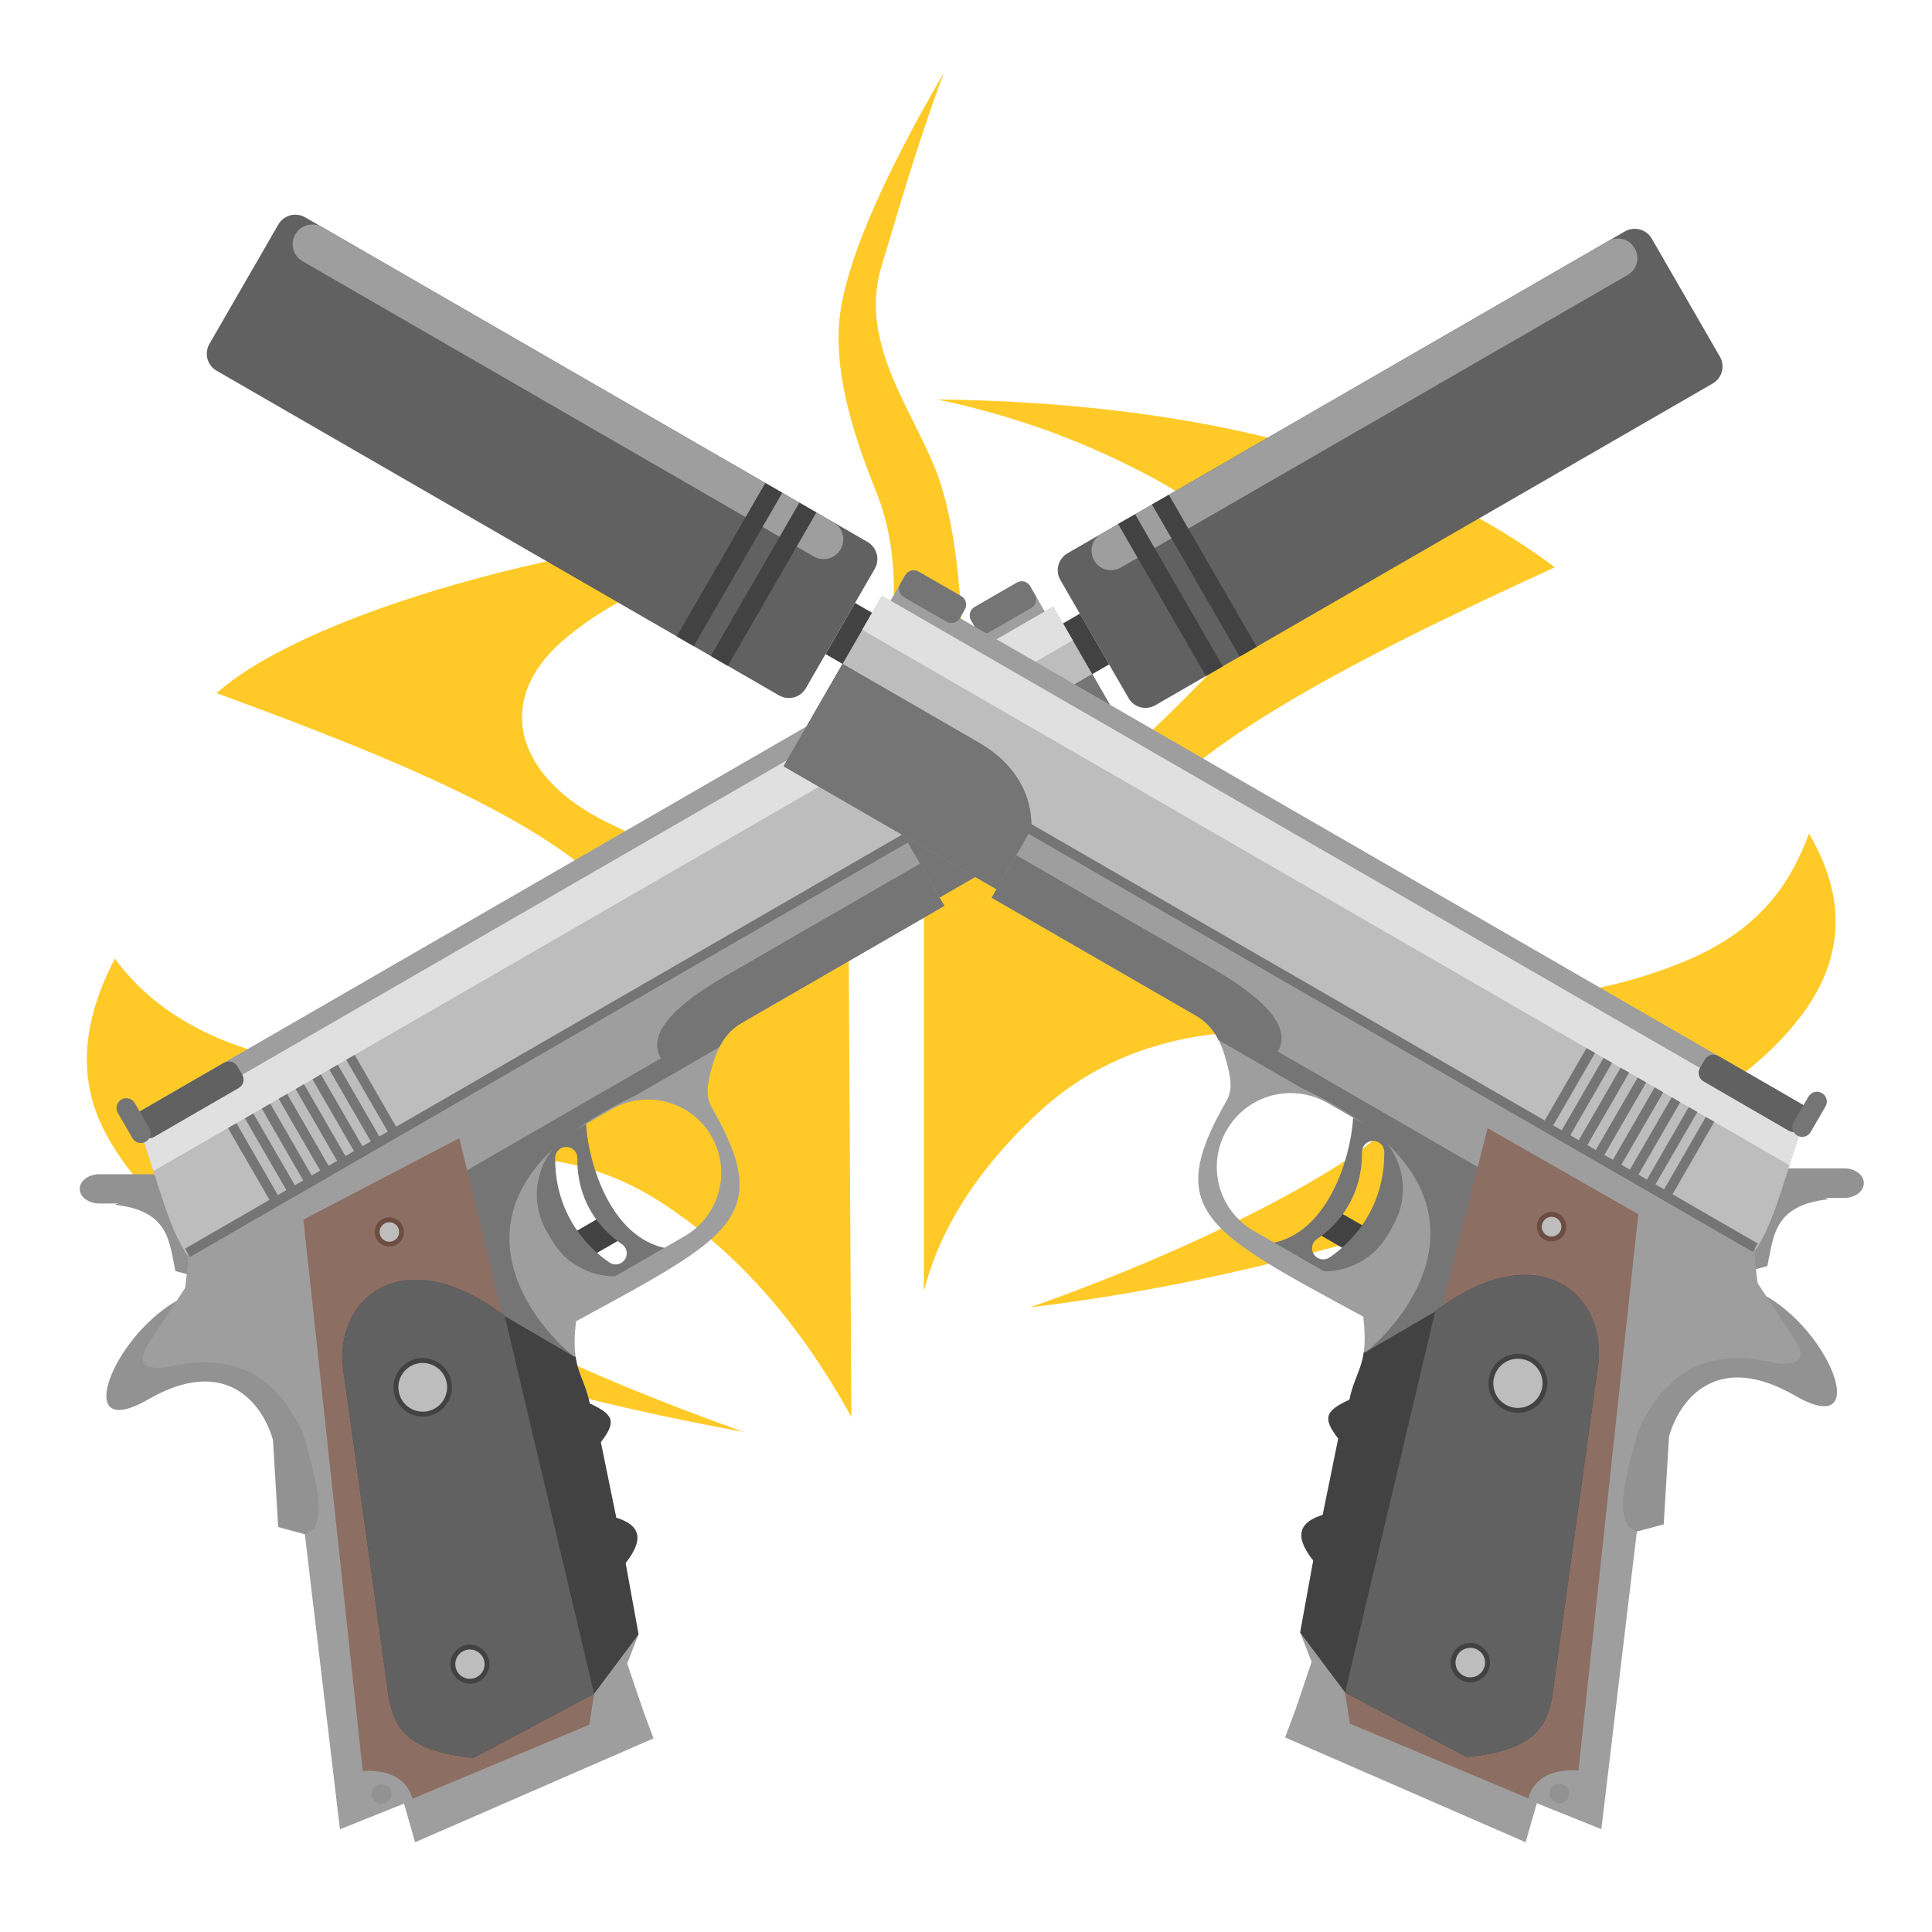 
<svg xmlns="http://www.w3.org/2000/svg" xmlns:xlink="http://www.w3.org/1999/xlink" width="64px" height="64px" viewBox="0 0 64 64" version="1.1">
<g id="surface1">
<path style=" stroke:none;fill-rule:evenodd;fill:rgb(100%,79.216%,15.686%);fill-opacity:1;" d="M 31.27 2.406 C 29.223 5.922 27.867 8.961 27.785 10.887 C 27.715 12.613 28.27 14.41 29.031 16.305 C 29.824 18.273 29.906 21.012 28.645 25.539 L 31.594 24.32 C 32.094 22.094 31.852 18.176 31.156 16.012 C 30.449 13.816 28.383 11.508 29.203 8.809 C 29.355 8.316 29.543 7.68 29.762 6.953 C 30.168 5.605 30.684 3.961 31.27 2.406 Z M 27.629 17.371 C 20.105 17.562 10.438 20.09 7.172 22.961 C 13.57 25.305 19.031 27.559 21.016 30.473 C 22.105 32.062 22.613 33.855 20.414 34.621 C 17.18 35.746 13.77 35.828 10.262 35.242 C 7.121 34.723 5.062 33.473 3.805 31.754 C 2.785 33.715 2.504 35.648 3.48 37.504 C 6.102 42.496 14.574 45.582 24.641 47.438 C 19.012 45.422 15.047 43.492 12.844 41.461 C 11.863 40.555 12.031 39.613 13.219 39.145 C 16.449 37.867 19.422 38.176 22.043 39.922 C 24.461 41.531 26.516 43.867 28.203 46.941 L 28.109 30.531 C 25.465 29.617 22.809 28.555 20.137 27.254 C 17.07 25.758 16.34 23.207 18.656 21.211 C 20.664 19.477 23.727 18.398 27.629 17.371 Z M 30.605 29.555 L 30.605 42.77 C 31.129 40.707 32.379 38.738 34.375 36.875 C 35.891 35.465 37.582 34.734 39.355 34.387 C 41.281 34.012 43.395 34.195 45.496 35.039 C 46.629 35.496 46.734 36.285 46.109 37.16 C 45.16 38.484 39.816 41.324 34.113 43.309 C 39.008 42.727 43.895 41.543 48.797 39.914 C 54.582 37.992 58.047 35.875 59.742 33.547 C 61.094 31.688 61.16 29.715 59.926 27.613 C 59.367 29.102 58.434 30.742 55.867 31.82 C 52.148 33.387 48.234 33.328 44.246 32.551 C 42.297 32.172 40.461 31.637 38.73 30.801 C 37.137 30.027 36.375 29.578 37.266 27.887 C 38.824 24.941 44.707 21.902 51.508 18.793 C 46.398 14.969 39.375 13.344 31.043 13.23 C 33.637 13.773 36.004 14.652 38.184 15.828 C 41.672 17.707 42.566 19.75 39.828 22.551 C 36.352 26.109 33.004 28.82 30.605 29.555 Z M 30.605 29.555 "/>
<path style=" stroke:none;fill-rule:nonzero;fill:rgb(25.882%,25.882%,25.882%);fill-opacity:1;" d="M 34.652 20.977 L 35.773 20.328 L 36.742 22.008 L 35.621 22.656 Z M 34.652 20.977 "/>
<path style=" stroke:none;fill-rule:nonzero;fill:rgb(57.647%,57.255%,57.255%);fill-opacity:1;" d="M 6.574 42.785 C 4.012 43.516 2.109 47.973 4.906 46.359 C 7.426 44.902 8.676 46.422 9.043 47.703 L 9.215 50.586 L 10.098 50.824 L 14.102 50.004 L 13.109 43.113 Z M 6.574 42.785 "/>
<path style=" stroke:none;fill-rule:nonzero;fill:rgb(61.961%,61.961%,61.961%);fill-opacity:1;" d="M 4.344 36.98 L 34.285 19.695 L 35.254 21.375 L 5.312 38.66 Z M 4.344 36.98 "/>
<path style=" stroke:none;fill-rule:nonzero;fill:rgb(57.647%,57.255%,57.255%);fill-opacity:1;" d="M 2.879 39.008 C 2.734 39.098 2.641 39.23 2.641 39.383 C 2.641 39.652 2.93 39.867 3.289 39.867 L 3.926 39.867 L 3.797 39.91 C 5.621 40.102 5.605 41.156 5.809 42.105 L 6.25 42.223 L 7.445 40.414 L 6.023 39.711 C 6.133 39.625 6.195 39.512 6.195 39.383 C 6.195 39.113 5.91 38.898 5.551 38.898 L 3.289 38.898 C 3.133 38.898 2.988 38.938 2.879 39.008 Z M 2.879 39.008 "/>
<path style=" stroke:none;fill-rule:nonzero;fill:rgb(25.882%,25.882%,25.882%);fill-opacity:1;" d="M 18.91 40.887 L 20.031 40.238 L 20.516 41.078 L 19.395 41.723 Z M 18.91 40.887 "/>
<path style=" stroke:none;fill-rule:nonzero;fill:rgb(45.882%,45.882%,45.882%);fill-opacity:1;" d="M 17.09 37.086 L 17.027 40.852 L 19.762 43.004 L 22.559 41.391 C 20.379 41.426 19.5 38.68 19.414 37.234 Z M 18.574 38.043 C 18.633 38.012 18.695 37.992 18.762 37.996 C 18.965 37.996 19.125 38.16 19.125 38.363 C 19.109 39.793 19.871 40.723 20.602 41.215 C 20.77 41.328 20.812 41.559 20.699 41.723 C 20.586 41.891 20.359 41.938 20.191 41.824 C 19.297 41.219 18.375 40.051 18.391 38.355 C 18.395 38.227 18.465 38.109 18.574 38.043 Z M 18.574 38.043 "/>
<path style=" stroke:none;fill-rule:nonzero;fill:rgb(74.118%,74.118%,74.118%);fill-opacity:1;" d="M 6.371 41.781 C 5.637 40.988 5.215 39.039 4.668 37.543 L 34.891 20.094 L 38.121 25.691 L 31.402 29.566 L 30.285 30.215 Z M 6.371 41.781 "/>
<path style=" stroke:none;fill-rule:nonzero;fill:rgb(87.843%,87.843%,87.843%);fill-opacity:1;" d="M 4.668 37.543 C 4.812 37.938 4.949 38.363 5.082 38.793 L 35.535 21.211 L 34.891 20.094 Z M 4.668 37.543 "/>
<path style=" stroke:none;fill-rule:nonzero;fill:rgb(38.039%,38.039%,38.039%);fill-opacity:1;" d="M 4.625 36.82 L 7.422 35.203 C 7.578 35.117 7.773 35.168 7.863 35.324 L 8.027 35.602 C 8.113 35.758 8.062 35.957 7.906 36.043 L 5.109 37.66 C 4.953 37.75 4.758 37.695 4.668 37.543 L 4.508 37.262 C 4.418 37.105 4.469 36.91 4.625 36.82 Z M 4.625 36.82 "/>
<path style=" stroke:none;fill-rule:nonzero;fill:rgb(45.882%,45.882%,45.882%);fill-opacity:1;" d="M 31.703 24.918 C 29.746 26.047 29.992 27.77 29.992 27.77 L 31.125 29.73 L 38.121 25.691 L 36.18 22.332 Z M 31.703 24.918 "/>
<path style=" stroke:none;fill-rule:nonzero;fill:rgb(61.961%,61.961%,61.961%);fill-opacity:1;" d="M 6.207 41.504 L 6.23 41.863 L 6.133 42.664 L 4.938 44.473 C 4.543 45.078 4.703 45.355 5.426 45.312 C 6.426 45.109 8.707 44.539 10.043 47.496 C 10.41 48.777 10.773 50.059 10.379 50.66 L 10.098 50.824 L 11.262 60.598 L 13.383 59.746 L 13.75 61.027 L 21.648 57.586 L 21.305 56.664 L 20.777 55.105 L 21.152 54.141 L 20.723 51.777 C 21.41 50.906 21.117 50.496 20.414 50.277 L 19.902 47.773 C 20.426 47.09 20.336 46.867 19.535 46.492 C 19.332 45.492 18.891 45.375 19.082 43.77 C 24.184 40.988 25.68 40.332 23.582 36.695 C 23.34 36.277 23.457 35.836 23.574 35.395 C 23.754 34.73 24.012 34.211 24.57 33.887 L 31.285 30.008 L 30.961 29.449 L 30.801 29.168 L 29.992 27.77 Z M 18.996 37.477 L 20.254 36.75 C 21.418 36.078 22.895 36.477 23.566 37.637 C 24.234 38.801 23.84 40.277 22.68 40.949 L 20.371 42.281 C 19.531 42.281 18.719 41.848 18.27 41.066 L 18.109 40.789 C 17.438 39.625 17.832 38.148 18.996 37.477 Z M 18.996 37.477 "/>
<path style=" stroke:none;fill-rule:nonzero;fill:rgb(45.882%,45.882%,45.882%);fill-opacity:1;" d="M 24.043 32.324 C 21.871 33.578 21.531 34.441 21.891 35.059 L 15.176 38.938 C 13.801 42.785 15.816 44.27 19.008 44.934 C 17.641 43.855 14.055 39.582 21.094 36.266 L 22.215 35.621 L 23.832 34.684 C 24 34.352 24.23 34.082 24.57 33.887 L 31.285 30.008 L 30.961 29.449 L 30.801 29.168 L 30.477 28.609 Z M 12.938 40.23 L 13.258 40.789 L 13.82 40.465 L 13.496 39.906 Z M 12.938 40.23 "/>
<path style=" stroke:none;fill-rule:nonzero;fill:rgb(55.294%,43.137%,38.824%);fill-opacity:1;" d="M 12.016 58.668 L 10.051 40.402 L 15.215 37.703 L 19.68 56.109 L 19.523 57.133 L 13.664 59.586 C 13.473 58.859 12.77 58.617 12.016 58.668 Z M 12.016 58.668 "/>
<path style=" stroke:none;fill-rule:nonzero;fill:rgb(25.882%,25.882%,25.882%);fill-opacity:1;" d="M 11.355 45.246 L 12.887 56.301 C 13.094 57.301 13.555 58.012 15.68 58.234 L 19.68 56.109 L 21.152 54.141 L 20.723 51.777 C 21.41 50.906 21.117 50.496 20.414 50.277 L 19.902 47.773 C 20.426 47.09 20.336 46.867 19.535 46.492 C 19.398 45.816 19.152 45.543 19.066 44.941 L 19.008 44.934 L 16.758 43.621 C 13.422 41.07 11.141 42.941 11.355 45.246 Z M 11.355 45.246 "/>
<path style=" stroke:none;fill-rule:nonzero;fill:rgb(38.039%,38.039%,38.039%);fill-opacity:1;" d="M 12.551 42.699 C 11.703 43.18 11.254 44.164 11.355 45.246 L 12.887 56.301 C 13.094 57.301 13.555 58.012 15.68 58.234 L 19.68 56.109 L 16.719 43.59 C 14.965 42.266 13.504 42.16 12.551 42.699 Z M 12.551 42.699 "/>
<path style=" stroke:none;fill-rule:nonzero;fill:rgb(57.647%,57.255%,57.255%);fill-opacity:1;" d="M 12.48 59.148 C 12.633 59.059 12.832 59.113 12.922 59.266 C 13.008 59.422 12.957 59.621 12.801 59.707 C 12.648 59.797 12.449 59.746 12.359 59.59 C 12.273 59.438 12.324 59.238 12.48 59.148 Z M 12.48 59.148 "/>
<path style=" stroke:none;fill-rule:nonzero;fill:rgb(25.882%,25.882%,25.882%);fill-opacity:1;" d="M 13.52 45.117 C 13.98 44.848 14.574 45.008 14.844 45.473 C 15.109 45.934 14.953 46.527 14.488 46.797 C 14.023 47.062 13.43 46.906 13.164 46.441 C 12.895 45.977 13.055 45.383 13.52 45.117 Z M 13.52 45.117 "/>
<path style=" stroke:none;fill-rule:nonzero;fill:rgb(25.882%,25.882%,25.882%);fill-opacity:1;" d="M 15.242 54.566 C 15.555 54.391 15.949 54.496 16.125 54.805 C 16.305 55.113 16.199 55.508 15.891 55.688 C 15.582 55.867 15.188 55.758 15.008 55.449 C 14.828 55.141 14.934 54.746 15.242 54.566 Z M 15.242 54.566 "/>
<path style=" stroke:none;fill-rule:nonzero;fill:rgb(42.745%,29.804%,25.49%);fill-opacity:1;" d="M 12.656 40.391 C 12.887 40.258 13.184 40.336 13.316 40.57 C 13.453 40.801 13.371 41.098 13.141 41.23 C 12.91 41.363 12.613 41.285 12.48 41.055 C 12.344 40.82 12.426 40.527 12.656 40.391 Z M 12.656 40.391 "/>
<path style=" stroke:none;fill-rule:nonzero;fill:rgb(45.882%,45.882%,45.882%);fill-opacity:1;" d="M 32.285 20.105 L 33.684 19.297 C 33.836 19.207 34.035 19.262 34.125 19.414 L 34.285 19.695 C 34.375 19.852 34.32 20.047 34.168 20.137 L 32.77 20.945 C 32.613 21.035 32.418 20.98 32.328 20.828 L 32.164 20.547 C 32.078 20.391 32.129 20.195 32.285 20.105 Z M 32.285 20.105 "/>
<path style=" stroke:none;fill-rule:nonzero;fill:rgb(45.882%,45.882%,45.882%);fill-opacity:1;" d="M 4.023 36.422 C 4.176 36.332 4.375 36.387 4.465 36.539 L 4.949 37.379 C 5.035 37.535 4.984 37.73 4.828 37.82 C 4.676 37.91 4.477 37.859 4.387 37.703 L 3.902 36.863 C 3.812 36.711 3.867 36.512 4.023 36.422 Z M 4.023 36.422 "/>
<path style=" stroke:none;fill-rule:nonzero;fill:rgb(45.882%,45.882%,45.882%);fill-opacity:1;" d="M 6.129 41.363 L 30.051 27.551 L 30.215 27.828 L 6.289 41.641 Z M 6.129 41.363 "/>
<path style=" stroke:none;fill-rule:nonzero;fill:rgb(45.882%,45.882%,45.882%);fill-opacity:1;" d="M 7.551 37.367 L 7.832 37.207 L 9.285 39.727 L 9.008 39.887 Z M 7.551 37.367 "/>
<path style=" stroke:none;fill-rule:nonzero;fill:rgb(45.882%,45.882%,45.882%);fill-opacity:1;" d="M 8.113 37.047 L 8.391 36.883 L 9.848 39.402 L 9.566 39.562 Z M 8.113 37.047 "/>
<path style=" stroke:none;fill-rule:nonzero;fill:rgb(45.882%,45.882%,45.882%);fill-opacity:1;" d="M 8.672 36.723 L 8.953 36.562 L 10.406 39.078 L 10.125 39.242 Z M 8.672 36.723 "/>
<path style=" stroke:none;fill-rule:nonzero;fill:rgb(45.882%,45.882%,45.882%);fill-opacity:1;" d="M 9.23 36.398 L 9.512 36.238 L 10.965 38.758 L 10.688 38.918 Z M 9.23 36.398 "/>
<path style=" stroke:none;fill-rule:nonzero;fill:rgb(45.882%,45.882%,45.882%);fill-opacity:1;" d="M 9.793 36.074 L 10.07 35.914 L 11.523 38.434 L 11.246 38.594 Z M 9.793 36.074 "/>
<path style=" stroke:none;fill-rule:nonzero;fill:rgb(45.882%,45.882%,45.882%);fill-opacity:1;" d="M 10.352 35.754 L 10.629 35.59 L 12.086 38.109 L 11.805 38.27 Z M 10.352 35.754 "/>
<path style=" stroke:none;fill-rule:nonzero;fill:rgb(45.882%,45.882%,45.882%);fill-opacity:1;" d="M 10.91 35.43 L 11.191 35.27 L 12.645 37.785 L 12.363 37.949 Z M 10.91 35.43 "/>
<path style=" stroke:none;fill-rule:nonzero;fill:rgb(45.882%,45.882%,45.882%);fill-opacity:1;" d="M 11.469 35.105 L 11.75 34.945 L 13.203 37.465 L 12.926 37.625 Z M 11.469 35.105 "/>
<path style=" stroke:none;fill-rule:nonzero;fill:rgb(45.882%,45.882%,45.882%);fill-opacity:1;" d="M 31.703 24.918 C 29.746 26.047 29.992 27.77 29.992 27.77 L 31.125 29.73 L 38.121 25.691 L 36.18 22.332 Z M 31.703 24.918 "/>
<path style=" stroke:none;fill-rule:nonzero;fill:rgb(74.118%,74.118%,74.118%);fill-opacity:1;" d="M 13.598 45.258 C 13.984 45.035 14.48 45.168 14.703 45.551 C 14.926 45.938 14.793 46.434 14.406 46.656 C 14.02 46.879 13.527 46.746 13.305 46.359 C 13.082 45.973 13.215 45.48 13.598 45.258 Z M 13.598 45.258 "/>
<path style=" stroke:none;fill-rule:nonzero;fill:rgb(74.118%,74.118%,74.118%);fill-opacity:1;" d="M 15.324 54.707 C 15.555 54.574 15.852 54.652 15.988 54.887 C 16.121 55.117 16.043 55.414 15.809 55.547 C 15.578 55.68 15.281 55.602 15.148 55.371 C 15.012 55.137 15.094 54.84 15.324 54.707 Z M 15.324 54.707 "/>
<path style=" stroke:none;fill-rule:nonzero;fill:rgb(74.118%,74.118%,74.118%);fill-opacity:1;" d="M 12.738 40.531 C 12.891 40.441 13.09 40.496 13.18 40.648 C 13.266 40.805 13.215 41.004 13.059 41.09 C 12.906 41.18 12.707 41.129 12.617 40.973 C 12.527 40.82 12.582 40.621 12.738 40.531 Z M 12.738 40.531 "/>
<path style=" stroke:none;fill-rule:nonzero;fill:rgb(38.039%,38.039%,38.039%);fill-opacity:1;" d="M 35.363 18.328 L 53.832 7.664 C 54.141 7.488 54.535 7.594 54.715 7.902 L 56.977 11.82 C 57.152 12.129 57.047 12.523 56.738 12.703 L 38.27 23.363 C 37.961 23.543 37.566 23.438 37.387 23.129 L 35.125 19.211 C 34.945 18.902 35.055 18.508 35.363 18.328 Z M 35.363 18.328 "/>
<path style=" stroke:none;fill-rule:nonzero;fill:rgb(61.961%,61.961%,61.961%);fill-opacity:1;" d="M 36.48 17.684 L 53.27 7.988 C 53.578 7.809 53.977 7.914 54.152 8.227 C 54.332 8.535 54.227 8.93 53.918 9.109 L 37.129 18.801 C 36.816 18.98 36.422 18.875 36.246 18.566 C 36.066 18.254 36.172 17.859 36.48 17.684 Z M 36.48 17.684 "/>
<path style=" stroke:none;fill-rule:nonzero;fill:rgb(25.882%,25.882%,25.882%);fill-opacity:1;" d="M 37.039 17.359 L 37.602 17.035 L 40.508 22.074 L 39.949 22.395 Z M 37.039 17.359 "/>
<path style=" stroke:none;fill-rule:nonzero;fill:rgb(25.882%,25.882%,25.882%);fill-opacity:1;" d="M 38.16 16.711 L 38.719 16.391 L 41.629 21.426 L 41.066 21.75 Z M 38.16 16.711 "/>
<path style=" stroke:none;fill-rule:nonzero;fill:rgb(25.882%,25.882%,25.882%);fill-opacity:1;" d="M 29.453 20.625 L 28.324 19.973 L 27.348 21.668 L 28.477 22.32 Z M 29.453 20.625 "/>
<path style=" stroke:none;fill-rule:nonzero;fill:rgb(57.647%,57.255%,57.255%);fill-opacity:1;" d="M 57.777 42.625 C 60.359 43.363 62.281 47.859 59.457 46.23 C 56.918 44.762 55.656 46.293 55.289 47.586 L 55.113 50.496 L 54.223 50.734 L 50.184 49.906 L 51.184 42.957 Z M 57.777 42.625 "/>
<path style=" stroke:none;fill-rule:nonzero;fill:rgb(61.961%,61.961%,61.961%);fill-opacity:1;" d="M 60.027 36.773 L 29.824 19.336 L 28.844 21.027 L 59.047 38.465 Z M 60.027 36.773 "/>
<path style=" stroke:none;fill-rule:nonzero;fill:rgb(57.647%,57.255%,57.255%);fill-opacity:1;" d="M 61.508 38.816 C 61.652 38.906 61.742 39.039 61.742 39.191 C 61.742 39.465 61.453 39.684 61.09 39.684 L 60.449 39.684 L 60.578 39.727 C 58.738 39.918 58.754 40.98 58.547 41.941 L 58.102 42.059 L 56.898 40.234 L 58.332 39.527 C 58.223 39.438 58.156 39.32 58.156 39.191 C 58.156 38.922 58.449 38.703 58.809 38.703 L 61.09 38.703 C 61.25 38.703 61.395 38.746 61.508 38.816 Z M 61.508 38.816 "/>
<path style=" stroke:none;fill-rule:nonzero;fill:rgb(25.882%,25.882%,25.882%);fill-opacity:1;" d="M 45.332 40.707 L 44.203 40.059 L 43.715 40.902 L 44.844 41.555 Z M 45.332 40.707 "/>
<path style=" stroke:none;fill-rule:nonzero;fill:rgb(45.882%,45.882%,45.882%);fill-opacity:1;" d="M 47.168 36.875 L 47.234 40.676 L 44.477 42.848 L 41.652 41.219 C 43.852 41.254 44.738 38.484 44.824 37.027 Z M 45.672 37.844 C 45.613 37.809 45.547 37.793 45.484 37.793 C 45.277 37.797 45.113 37.961 45.117 38.168 C 45.129 39.609 44.363 40.547 43.629 41.043 C 43.457 41.156 43.414 41.387 43.527 41.555 C 43.641 41.727 43.871 41.77 44.043 41.656 C 44.941 41.047 45.871 39.871 45.855 38.16 C 45.855 38.027 45.785 37.906 45.672 37.844 Z M 45.672 37.844 "/>
<path style=" stroke:none;fill-rule:nonzero;fill:rgb(74.118%,74.118%,74.118%);fill-opacity:1;" d="M 57.984 41.613 C 58.723 40.812 59.148 38.844 59.699 37.336 L 29.215 19.734 L 25.957 25.383 L 32.73 29.293 L 33.859 29.945 Z M 57.984 41.613 "/>
<path style=" stroke:none;fill-rule:nonzero;fill:rgb(87.843%,87.843%,87.843%);fill-opacity:1;" d="M 59.699 37.336 C 59.555 37.734 59.418 38.168 59.281 38.602 L 28.562 20.863 L 29.215 19.734 Z M 59.699 37.336 "/>
<path style=" stroke:none;fill-rule:nonzero;fill:rgb(38.039%,38.039%,38.039%);fill-opacity:1;" d="M 59.742 36.609 L 56.922 34.98 C 56.766 34.891 56.566 34.941 56.477 35.098 L 56.312 35.383 C 56.223 35.535 56.277 35.734 56.434 35.824 L 59.254 37.457 C 59.41 37.547 59.609 37.492 59.699 37.336 L 59.863 37.055 C 59.953 36.898 59.898 36.699 59.742 36.609 Z M 59.742 36.609 "/>
<path style=" stroke:none;fill-rule:nonzero;fill:rgb(45.882%,45.882%,45.882%);fill-opacity:1;" d="M 32.426 24.602 C 34.402 25.742 34.152 27.48 34.152 27.48 L 33.012 29.457 L 25.957 25.383 L 27.91 21.992 Z M 32.426 24.602 "/>
<path style=" stroke:none;fill-rule:nonzero;fill:rgb(61.961%,61.961%,61.961%);fill-opacity:1;" d="M 58.145 41.332 L 58.125 41.695 L 58.223 42.504 L 59.426 44.328 C 59.828 44.938 59.664 45.219 58.938 45.176 C 57.926 44.969 55.625 44.395 54.277 47.379 C 53.91 48.672 53.539 49.965 53.941 50.57 L 54.223 50.734 L 53.047 60.594 L 50.91 59.734 L 50.539 61.027 L 42.57 57.555 L 42.918 56.625 L 43.449 55.051 L 43.07 54.082 L 43.504 51.695 C 42.809 50.816 43.109 50.406 43.816 50.184 L 44.332 47.656 C 43.805 46.969 43.895 46.742 44.703 46.367 C 44.91 45.355 45.352 45.238 45.16 43.617 C 40.012 40.816 38.504 40.152 40.621 36.484 C 40.867 36.059 40.746 35.613 40.629 35.168 C 40.449 34.5 40.188 33.977 39.625 33.648 L 32.848 29.738 L 33.176 29.172 L 33.34 28.891 L 34.152 27.48 Z M 45.246 37.273 L 43.977 36.539 C 42.805 35.863 41.316 36.262 40.637 37.434 C 39.961 38.605 40.359 40.094 41.531 40.773 L 43.863 42.117 C 44.707 42.117 45.523 41.68 45.98 40.895 L 46.141 40.613 C 46.82 39.438 46.422 37.949 45.246 37.273 Z M 45.246 37.273 "/>
<path style=" stroke:none;fill-rule:nonzero;fill:rgb(45.882%,45.882%,45.882%);fill-opacity:1;" d="M 40.156 32.074 C 42.348 33.34 42.688 34.207 42.328 34.832 L 49.102 38.746 C 50.488 42.629 48.453 44.125 45.234 44.793 C 46.613 43.707 50.23 39.398 43.129 36.051 L 42 35.398 L 40.367 34.453 C 40.199 34.121 39.969 33.848 39.625 33.648 L 32.848 29.738 L 33.176 29.172 L 33.34 28.891 L 33.664 28.328 Z M 51.359 40.047 L 51.035 40.613 L 50.469 40.285 L 50.797 39.723 Z M 51.359 40.047 "/>
<path style=" stroke:none;fill-rule:nonzero;fill:rgb(55.294%,43.137%,38.824%);fill-opacity:1;" d="M 52.289 58.648 L 54.27 40.223 L 49.277 37.371 L 44.559 56.066 L 44.715 57.098 L 50.625 59.57 C 50.82 58.84 51.527 58.594 52.289 58.648 Z M 52.289 58.648 "/>
<path style=" stroke:none;fill-rule:nonzero;fill:rgb(25.882%,25.882%,25.882%);fill-opacity:1;" d="M 52.953 45.109 L 51.41 56.262 C 51.203 57.27 50.738 57.984 48.59 58.207 L 44.559 56.066 L 43.07 54.082 L 43.504 51.695 C 42.809 50.816 43.109 50.406 43.816 50.184 L 44.332 47.656 C 43.805 46.969 43.895 46.742 44.703 46.367 C 44.84 45.684 45.09 45.406 45.176 44.801 L 45.234 44.793 L 47.504 43.469 C 50.871 40.895 53.168 42.781 52.953 45.109 Z M 52.953 45.109 "/>
<path style=" stroke:none;fill-rule:nonzero;fill:rgb(38.039%,38.039%,38.039%);fill-opacity:1;" d="M 51.75 42.539 C 52.602 43.023 53.055 44.02 52.953 45.109 L 51.41 56.262 C 51.203 57.27 50.738 57.984 48.59 58.207 L 44.559 56.066 L 47.543 43.438 C 49.312 42.102 50.785 41.996 51.75 42.539 Z M 51.75 42.539 "/>
<path style=" stroke:none;fill-rule:nonzero;fill:rgb(57.647%,57.255%,57.255%);fill-opacity:1;" d="M 51.82 59.133 C 51.664 59.043 51.465 59.098 51.375 59.25 C 51.285 59.406 51.34 59.605 51.496 59.695 C 51.652 59.785 51.852 59.734 51.941 59.578 C 52.031 59.422 51.977 59.223 51.82 59.133 Z M 51.82 59.133 "/>
<path style=" stroke:none;fill-rule:nonzero;fill:rgb(25.882%,25.882%,25.882%);fill-opacity:1;" d="M 50.773 44.977 C 50.305 44.707 49.707 44.867 49.438 45.336 C 49.168 45.805 49.328 46.402 49.793 46.672 C 50.262 46.941 50.859 46.781 51.129 46.312 C 51.398 45.848 51.238 45.246 50.773 44.977 Z M 50.773 44.977 "/>
<path style=" stroke:none;fill-rule:nonzero;fill:rgb(25.882%,25.882%,25.882%);fill-opacity:1;" d="M 49.031 54.512 C 48.719 54.332 48.32 54.438 48.141 54.75 C 47.961 55.062 48.066 55.461 48.379 55.641 C 48.691 55.82 49.09 55.715 49.27 55.402 C 49.449 55.09 49.344 54.691 49.031 54.512 Z M 49.031 54.512 "/>
<path style=" stroke:none;fill-rule:nonzero;fill:rgb(42.745%,29.804%,25.49%);fill-opacity:1;" d="M 51.641 40.211 C 51.41 40.078 51.109 40.156 50.973 40.391 C 50.84 40.625 50.918 40.922 51.152 41.059 C 51.387 41.191 51.688 41.113 51.82 40.879 C 51.957 40.645 51.875 40.348 51.641 40.211 Z M 51.641 40.211 "/>
<path style=" stroke:none;fill-rule:nonzero;fill:rgb(45.882%,45.882%,45.882%);fill-opacity:1;" d="M 31.844 19.746 L 30.43 18.934 C 30.277 18.844 30.078 18.895 29.984 19.051 L 29.824 19.336 C 29.734 19.492 29.785 19.691 29.941 19.781 L 31.355 20.594 C 31.512 20.684 31.711 20.633 31.801 20.477 L 31.961 20.191 C 32.051 20.035 32 19.836 31.844 19.746 Z M 31.844 19.746 "/>
<path style=" stroke:none;fill-rule:nonzero;fill:rgb(45.882%,45.882%,45.882%);fill-opacity:1;" d="M 60.352 36.207 C 60.195 36.117 59.996 36.172 59.906 36.328 L 59.418 37.172 C 59.328 37.328 59.383 37.527 59.535 37.617 C 59.691 37.707 59.891 37.656 59.98 37.5 L 60.473 36.652 C 60.562 36.496 60.508 36.297 60.352 36.207 Z M 60.352 36.207 "/>
<path style=" stroke:none;fill-rule:nonzero;fill:rgb(45.882%,45.882%,45.882%);fill-opacity:1;" d="M 58.227 41.191 L 34.094 27.258 L 33.93 27.539 L 58.066 41.473 Z M 58.227 41.191 "/>
<path style=" stroke:none;fill-rule:nonzero;fill:rgb(45.882%,45.882%,45.882%);fill-opacity:1;" d="M 56.789 37.16 L 56.508 37 L 55.043 39.539 L 55.324 39.703 Z M 56.789 37.16 "/>
<path style=" stroke:none;fill-rule:nonzero;fill:rgb(45.882%,45.882%,45.882%);fill-opacity:1;" d="M 56.227 36.836 L 55.941 36.672 L 54.477 39.215 L 54.758 39.375 Z M 56.227 36.836 "/>
<path style=" stroke:none;fill-rule:nonzero;fill:rgb(45.882%,45.882%,45.882%);fill-opacity:1;" d="M 55.66 36.512 L 55.379 36.348 L 53.91 38.887 L 54.195 39.051 Z M 55.66 36.512 "/>
<path style=" stroke:none;fill-rule:nonzero;fill:rgb(45.882%,45.882%,45.882%);fill-opacity:1;" d="M 55.098 36.184 L 54.812 36.02 L 53.348 38.562 L 53.629 38.723 Z M 55.098 36.184 "/>
<path style=" stroke:none;fill-rule:nonzero;fill:rgb(45.882%,45.882%,45.882%);fill-opacity:1;" d="M 54.531 35.859 L 54.25 35.695 L 52.781 38.234 L 53.066 38.398 Z M 54.531 35.859 "/>
<path style=" stroke:none;fill-rule:nonzero;fill:rgb(45.882%,45.882%,45.882%);fill-opacity:1;" d="M 53.969 35.531 L 53.684 35.371 L 52.219 37.91 L 52.5 38.074 Z M 53.969 35.531 "/>
<path style=" stroke:none;fill-rule:nonzero;fill:rgb(45.882%,45.882%,45.882%);fill-opacity:1;" d="M 53.402 35.207 L 53.121 35.043 L 51.652 37.582 L 51.938 37.746 Z M 53.402 35.207 "/>
<path style=" stroke:none;fill-rule:nonzero;fill:rgb(45.882%,45.882%,45.882%);fill-opacity:1;" d="M 52.84 34.879 L 52.555 34.719 L 51.09 37.258 L 51.371 37.422 Z M 52.84 34.879 "/>
<path style=" stroke:none;fill-rule:nonzero;fill:rgb(45.882%,45.882%,45.882%);fill-opacity:1;" d="M 32.426 24.602 C 34.402 25.742 34.152 27.48 34.152 27.48 L 33.012 29.457 L 25.957 25.383 L 27.91 21.992 Z M 32.426 24.602 "/>
<path style=" stroke:none;fill-rule:nonzero;fill:rgb(74.118%,74.118%,74.118%);fill-opacity:1;" d="M 50.691 45.117 C 50.301 44.895 49.801 45.027 49.578 45.418 C 49.352 45.809 49.484 46.305 49.875 46.531 C 50.266 46.754 50.766 46.621 50.988 46.23 C 51.215 45.844 51.082 45.344 50.691 45.117 Z M 50.691 45.117 "/>
<path style=" stroke:none;fill-rule:nonzero;fill:rgb(74.118%,74.118%,74.118%);fill-opacity:1;" d="M 48.949 54.652 C 48.715 54.516 48.418 54.598 48.281 54.832 C 48.148 55.066 48.227 55.363 48.461 55.5 C 48.695 55.633 48.992 55.555 49.129 55.32 C 49.266 55.086 49.184 54.789 48.949 54.652 Z M 48.949 54.652 "/>
<path style=" stroke:none;fill-rule:nonzero;fill:rgb(74.118%,74.118%,74.118%);fill-opacity:1;" d="M 51.562 40.352 C 51.406 40.262 51.207 40.316 51.117 40.473 C 51.027 40.629 51.078 40.828 51.234 40.918 C 51.391 41.008 51.59 40.953 51.68 40.797 C 51.77 40.641 51.715 40.441 51.562 40.352 Z M 51.562 40.352 "/>
<path style=" stroke:none;fill-rule:nonzero;fill:rgb(38.039%,38.039%,38.039%);fill-opacity:1;" d="M 28.738 17.953 L 10.109 7.199 C 9.797 7.02 9.398 7.125 9.219 7.438 L 6.938 11.391 C 6.758 11.703 6.863 12.102 7.176 12.281 L 25.805 23.035 C 26.117 23.215 26.516 23.109 26.695 22.797 L 28.977 18.844 C 29.156 18.535 29.051 18.137 28.738 17.953 Z M 28.738 17.953 "/>
<path style=" stroke:none;fill-rule:nonzero;fill:rgb(61.961%,61.961%,61.961%);fill-opacity:1;" d="M 27.609 17.305 L 10.672 7.523 C 10.359 7.344 9.961 7.453 9.781 7.766 C 9.602 8.074 9.711 8.473 10.02 8.652 L 26.957 18.434 C 27.27 18.613 27.668 18.504 27.848 18.195 C 28.027 17.883 27.922 17.484 27.609 17.305 Z M 27.609 17.305 "/>
<path style=" stroke:none;fill-rule:nonzero;fill:rgb(25.882%,25.882%,25.882%);fill-opacity:1;" d="M 27.043 16.977 L 26.48 16.652 L 23.547 21.73 L 24.109 22.059 Z M 27.043 16.977 "/>
<path style=" stroke:none;fill-rule:nonzero;fill:rgb(25.882%,25.882%,25.882%);fill-opacity:1;" d="M 25.914 16.324 L 25.352 16 L 22.418 21.082 L 22.98 21.406 Z M 25.914 16.324 "/>
</g>
</svg>
